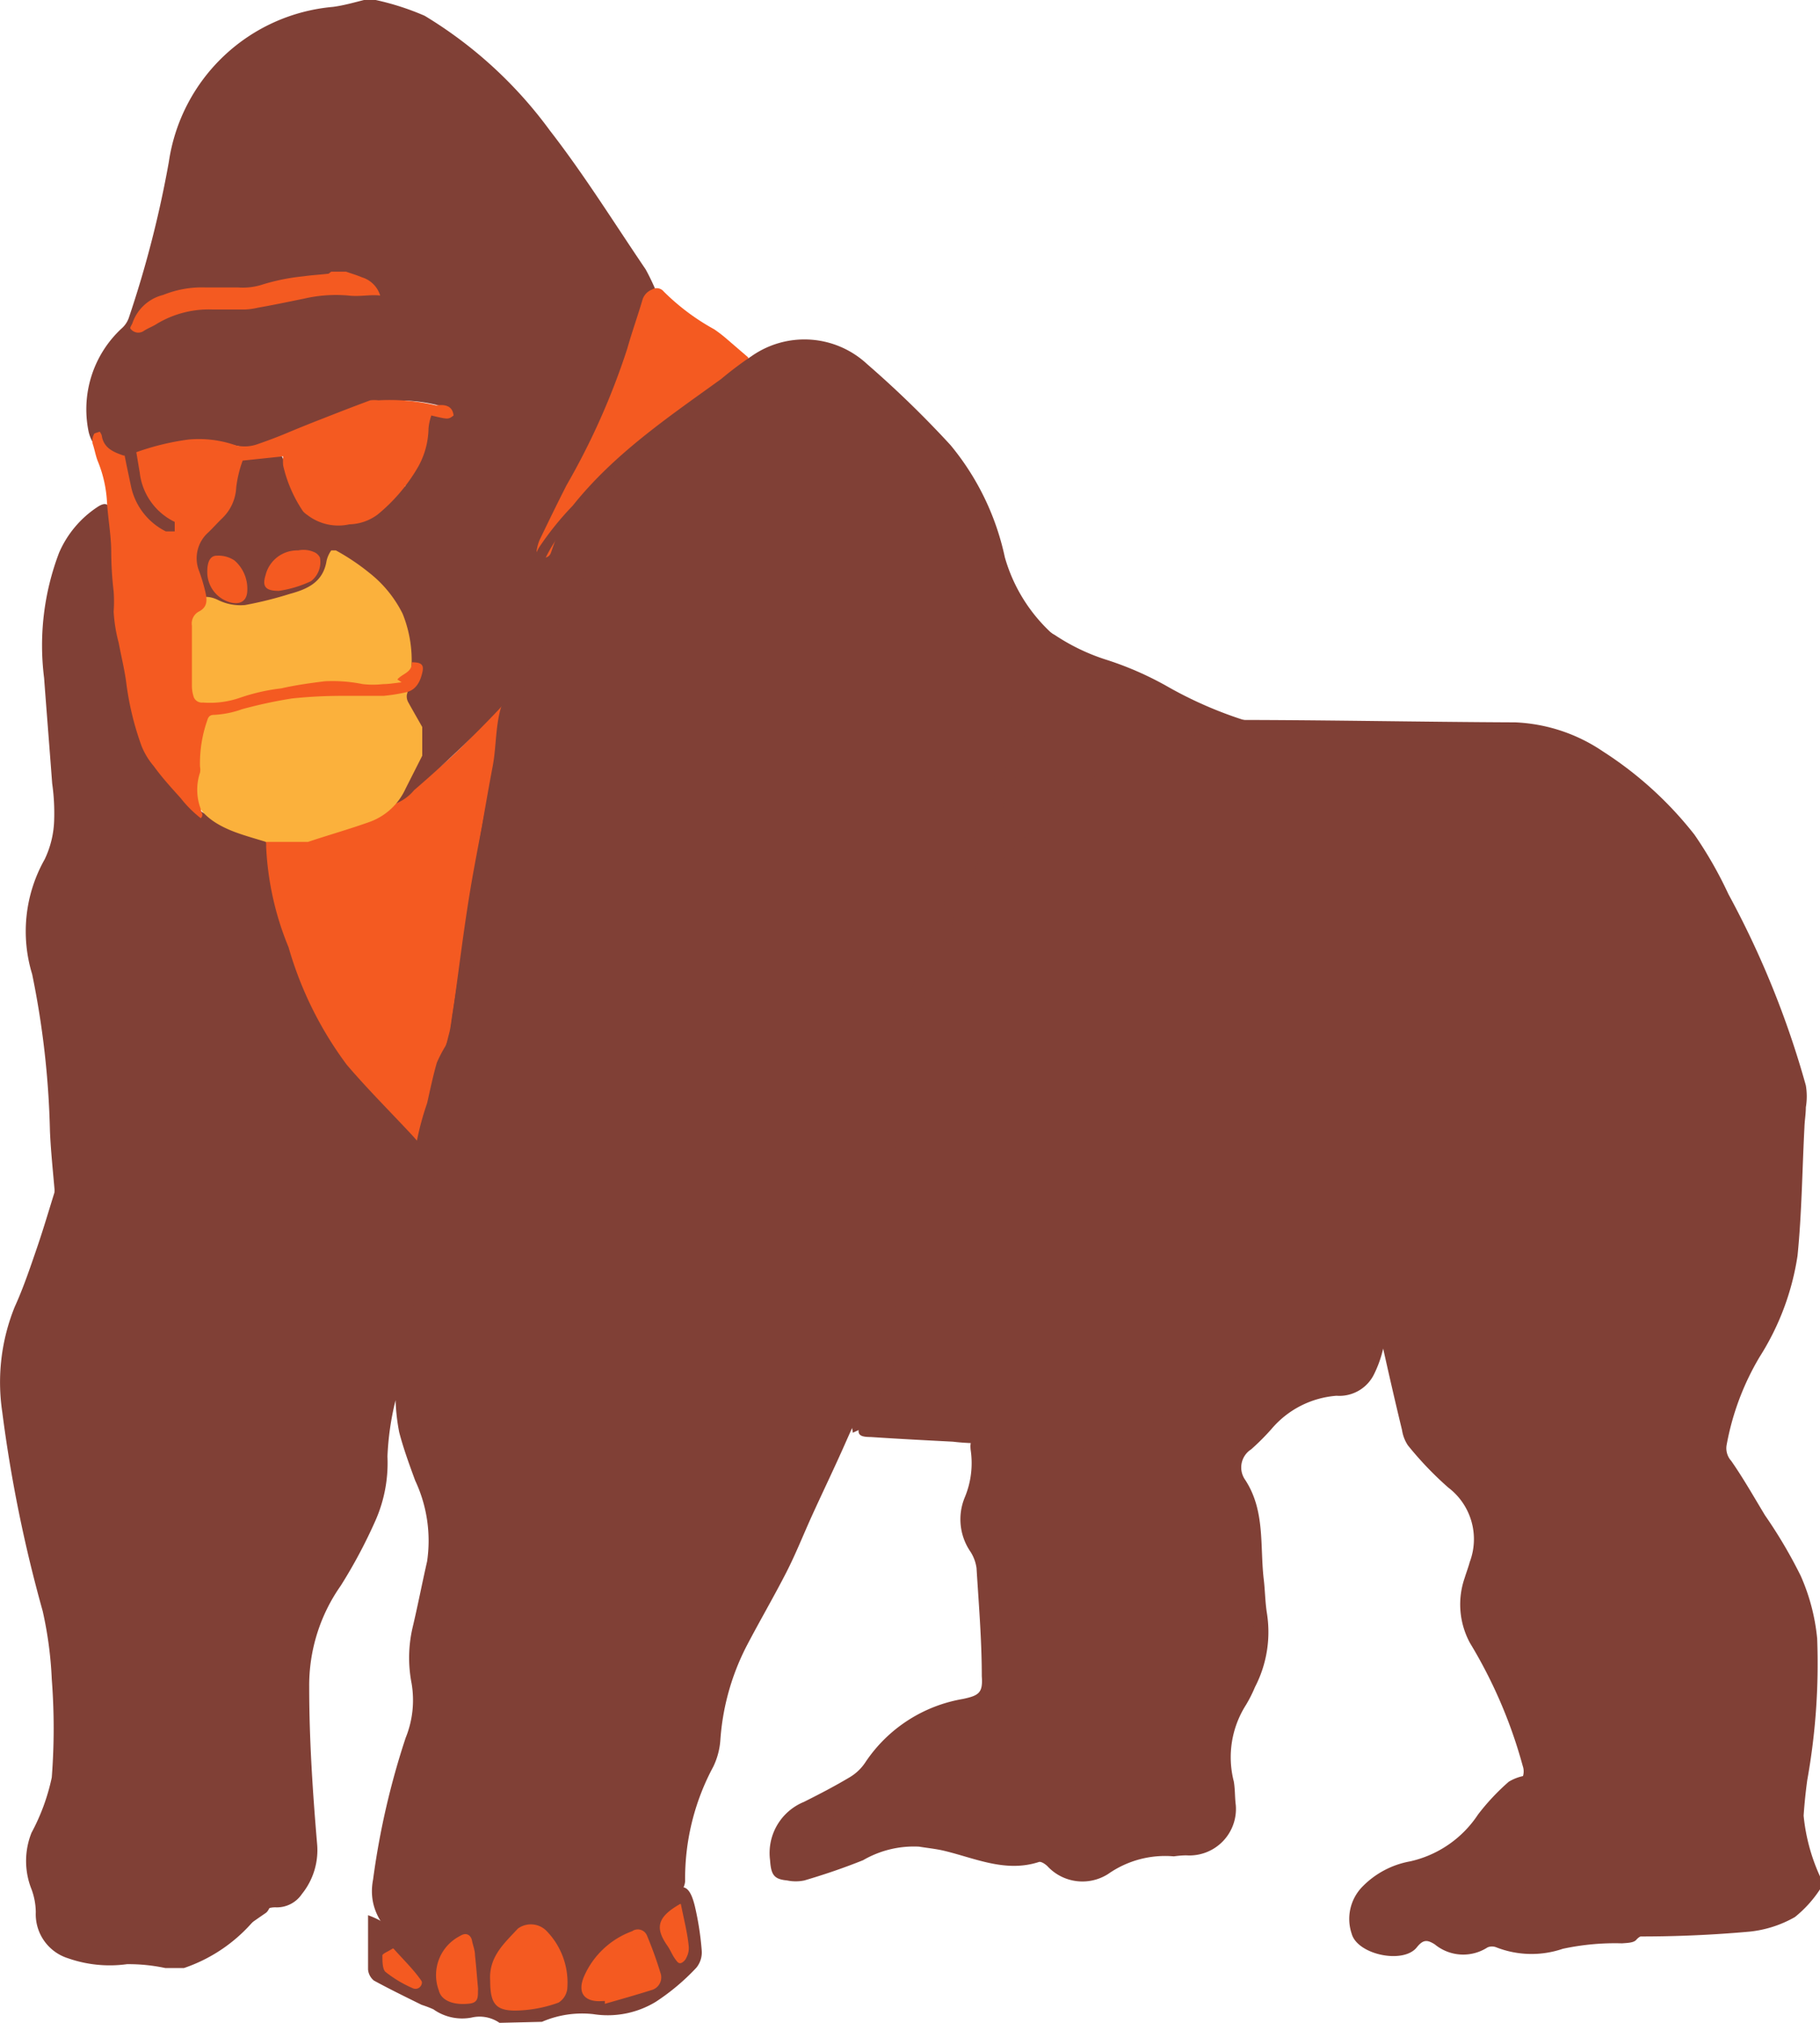 <svg xmlns="http://www.w3.org/2000/svg" width="90" height="100" viewBox="0 0 90 100"><defs><style>.cls-1{fill:#804036;}.cls-2{fill:#f45a21;}.cls-3{fill:#fbb13c;}</style></defs><g id="レイヤー_2" data-name="レイヤー 2"><g id="図形"><path class="cls-1" d="M68.2,67a4,4,0,0,1-3,1.77A4.57,4.57,0,0,0,62.3,70.7a3.4,3.4,0,0,1-.82.83,1.14,1.14,0,0,0-.43,1.34,1.61,1.61,0,0,0,.14.5c.91,1.42.78,3,.87,4.62,0,.91.16,1.83.23,2.75a4.68,4.68,0,0,1-.56,2.49,4.34,4.34,0,0,1-.26.53c-1.17,1.59-1.07,3.36-.76,5.17a2,2,0,0,1-2,2.46,7,7,0,0,0-4.29,1,2.5,2.5,0,0,1-1.18.24A1.21,1.21,0,0,1,52,91.84a2.29,2.29,0,0,1,.21-2.4,2,2,0,0,1,1.89-.82,1.58,1.58,0,0,0-1.87.58,5.05,5.05,0,0,0-.63,1.67c-.1.52-.27.74-.79.81a6.21,6.21,0,0,1-2.8-.23,7,7,0,0,0-3.92-.51,6.77,6.77,0,0,0-.71.26c-.83.29-1.65.61-2.5.85a.72.72,0,0,1-.66-.32,1.23,1.23,0,0,1-.07-.92,7.23,7.23,0,0,1,2-2.41,7,7,0,0,0,1-1,7,7,0,0,1,4.74-2.91c.64-.12,1-.45,1-1.07,0-1,0-2.11,0-3.16s-.12-1.92-.21-2.87a1.35,1.35,0,0,0-.2-.71,2.58,2.58,0,0,1-.38-2.44c.12-.61.29-1.21.35-1.82.07-.79.14-.91.93-.92,1,0,2,0,3,0a7,7,0,0,0,3.19-.78c1.95-1,3.91-2,5.85-3,.56-.3,1-.78,1.57-1.1a27.1,27.1,0,0,1,2.87-1.51c1-.44,1.52-.18,2,.81.1.19.22.38.32.56Z"/><path class="cls-2" d="M25.05,34.86a4.14,4.14,0,0,1,0,.86C24.35,39.81,23.6,43.9,22.88,48c-.39,2.17-.77,4.35-1.1,6.54-.17,1.14-.2,2.3-.33,3.45a6.27,6.27,0,0,1-.31,1.49,2.45,2.45,0,0,1-4.19.7A4.88,4.88,0,0,1,15.65,58a1.48,1.48,0,0,0-1-.86c-2-.47-2.38-2.09-2.25-3.66A4.22,4.22,0,0,0,12,50.93,3.9,3.9,0,0,1,11.87,49a5.47,5.47,0,0,1,.39-1.35c.23-.72.09-1-.68-1.08a2.4,2.4,0,0,1-1.57-.8,2.43,2.43,0,0,1,.06-3.44,3.61,3.61,0,0,1,2.54-1.11,14.38,14.38,0,0,0,10.28-4.36c.64-.63,1.21-1.32,1.81-2Z"/><path class="cls-2" d="M25.05,99.65c-.32-.25-.86-.2-.95-.76a3.12,3.12,0,0,1,.14-2.17A11.42,11.42,0,0,1,25,95.55a1.37,1.37,0,0,1,2.39.08,4.15,4.15,0,0,1,.9,2.37c0,.91-.11,1.12-1,1.4a10.3,10.3,0,0,1-1.13.25Z"/><path class="cls-2" d="M29.78,99.19h-.23c-1,0-1.3-.57-.94-1.5a4.32,4.32,0,0,1,2.79-2.52.78.78,0,0,1,.7.28A16.12,16.12,0,0,1,33,97.67a.69.69,0,0,1-.49.88c-.88.28-1.76.54-2.63.8Z"/><path class="cls-2" d="M22.81,99.31c-.51,0-1-.06-1.22-.61a2.18,2.18,0,0,1,.09-2.28,8.38,8.38,0,0,1,1.08-1c.34-.27.67-.15.74.26a29.57,29.57,0,0,1,.38,3C23.91,99.17,23.61,99.32,22.81,99.31Z"/><path class="cls-2" d="M34.4,96.26a4.22,4.22,0,0,1-.31.82c-.25.42-.66.38-.89,0s-.5-.92-.71-1.4a1.5,1.5,0,0,1,1-1.71.54.54,0,0,1,.42.29C34.08,94.88,34.23,95.56,34.4,96.26Z"/><path class="cls-2" d="M18.63,96.71c0-.16,0-.32,0-.47.06-.42.31-.59.64-.31A20.35,20.35,0,0,1,21,97.58a.75.75,0,0,1,0,.71.9.9,0,0,1-.75.21A3.57,3.57,0,0,1,19,97.8a3.62,3.62,0,0,1-.52-1Z"/><path class="cls-1" d="M39.26,92.59c-.74,0-.9-.15-.84-.89a2.43,2.43,0,0,1,1.08-1.87c.16-.11.42-.07.63-.11a1.65,1.65,0,0,1,0,.63A1.64,1.64,0,0,0,40,91.86C40.29,92.36,40,92.59,39.26,92.59Z"/><path class="cls-1" d="M39.48,17.2h.93a8.09,8.09,0,0,1,1.29.52,21,21,0,0,1,5.11,4.66,15.59,15.59,0,0,1,3.1,7.83,42,42,0,0,1,.25,6.45,5.39,5.39,0,0,1-.48,2c-1,2.28-2,4.56-3.06,6.8a23.54,23.54,0,0,0-2.3,9.64,1.87,1.87,0,0,0,.07.4,6.49,6.49,0,0,1,.2,1.14c0,2.26,0,4.52,0,6.77a6.82,6.82,0,0,1-.36,2.31c-.74,1.92-1.61,3.78-2.44,5.65-.54,1.22-1.12,2.42-1.67,3.63-.41.91-.78,1.84-1.23,2.72-.64,1.25-1.35,2.46-2,3.71a11.93,11.93,0,0,0-1.27,4.62,3.59,3.59,0,0,1-.35,1.29A11.67,11.67,0,0,0,33.88,93a.93.93,0,0,1-.28.59c-.35.33-.73.61-1.11.91a1.42,1.42,0,0,1-.49.28,5.42,5.42,0,0,0-3,1.84c-.29.36-.54.32-.77-.07s-.4-.63-.57-1a1.59,1.59,0,0,0-2.87,0,3.71,3.71,0,0,1-.73.69,6.53,6.53,0,0,1-.37-.81c-.13-.48-.41-.57-.77-.31a9.46,9.46,0,0,0-1.28,1.09c-.77.8-.76.81-1.64.07-1-.87-1.84-1.87-1.55-3.37a38.42,38.42,0,0,1,1.61-7,4.94,4.94,0,0,0,.29-2.71,6.61,6.61,0,0,1,.05-2.73c.26-1.09.47-2.19.72-3.28a7,7,0,0,0-.59-4c-.29-.79-.58-1.58-.79-2.39a10.18,10.18,0,0,1-.18-1.58,13.91,13.91,0,0,0-.4,2.78,7.05,7.05,0,0,1-.58,3.14,25.22,25.22,0,0,1-1.73,3.25,8.57,8.57,0,0,0-1.56,5c0,2.58.17,5.17.39,7.75a3.45,3.45,0,0,1-.75,2.49,1.49,1.49,0,0,1-1.29.66,1.1,1.1,0,0,0-.84.35A7.83,7.83,0,0,1,9.1,97.29H8.17a8.72,8.72,0,0,0-1.89-.19,6.25,6.25,0,0,1-2.91-.29,2.28,2.28,0,0,1-1.6-2.28,3.37,3.37,0,0,0-.21-1.13,3.76,3.76,0,0,1,0-2.8,10.23,10.23,0,0,0,1-2.73,31.55,31.55,0,0,0,0-4.86,19,19,0,0,0-.45-3.37,69.05,69.05,0,0,1-2-9.85A9.93,9.93,0,0,1,.73,64.6c.42-.92.75-1.9,1.08-2.86s.59-1.85.88-2.78a.88.88,0,0,0,0-.23c-.08-.93-.18-1.87-.22-2.81a43.1,43.1,0,0,0-.88-7.76,7.24,7.24,0,0,1,.62-5.68,4.8,4.8,0,0,0,.47-2,10.34,10.34,0,0,0-.1-1.75c-.13-1.74-.27-3.48-.4-5.22a12.87,12.87,0,0,1,.74-6.18,5.15,5.15,0,0,1,1.89-2.26c.4-.27.61-.18.68.3.09.66.16,1.32.24,2,.31,2.61.58,5.22.94,7.82a7.3,7.3,0,0,0,5.86,5.94.64.64,0,0,1,.63.7,14.75,14.75,0,0,0,1.11,5,18,18,0,0,0,2.88,5.81c1,1.17,2.06,2.23,3.1,3.34.31.33.61.68,1,1.13a9,9,0,0,0,.16-1,26.71,26.71,0,0,1,.82-5.1c.06-.26.09-.54.13-.81.66-4.1,1.23-8.22,2-12.3.29-1.49,0-3.22,1.34-4.42,0,0,0-.07,0-.11l.69-2,2.22-6.63a6.11,6.11,0,0,1,2.47-3.39c1.58-1,3.21-1.9,4.84-2.8.43-.23,1.07-.15,1.4-.46A4.77,4.77,0,0,1,39.48,17.2Z"/><path class="cls-1" d="M90,93.4a5.87,5.87,0,0,1-1.24,1.37,5.68,5.68,0,0,1-2.23.72c-1.89.17-3.79.25-5.68.24a10.84,10.84,0,0,1-2.56-.5,1.12,1.12,0,0,0-1.4.5,1.15,1.15,0,0,1-1.46.53c-.22-.08-.45-.13-.67-.2-.8-.24-.89-.6-.31-1.24s1-1.08,1.4-1.58a3.89,3.89,0,0,0-1.57,1.38c-.22.28-.36.61-.57.89a2,2,0,0,1-3.16-.16,1.27,1.27,0,0,1,.34-1.46,15.36,15.36,0,0,1,1.31-1.24.53.53,0,0,0,.19-.25c-1,.74-2.18,1.31-2.07,2.88,0,.46-.45.86-1,.94a3.88,3.88,0,0,1-.59,0c-.57,0-1.21,0-1.47-.67a1.83,1.83,0,0,1,.63-2.15,7.36,7.36,0,0,1,1.76-.86,6.42,6.42,0,0,0,3.5-2.25,21.46,21.46,0,0,1,1.93-2.12.81.81,0,0,0,.22-.87,23.76,23.76,0,0,0-2.61-6.08A4,4,0,0,1,72.43,78c.08-.26.18-.52.25-.78a3.2,3.2,0,0,0-1.06-3.68,16.81,16.81,0,0,1-2-2.09,1.88,1.88,0,0,1-.29-.76c-.35-1.44-.68-2.89-1-4.33a2.65,2.65,0,0,0-.33-.62c-.68-1.16-1-1.32-2.21-.83A21.66,21.66,0,0,0,63,66.35c-1.39.81-2.72,1.73-4.13,2.5a33.41,33.41,0,0,1-4.08,2,13.16,13.16,0,0,1-5.41.51c-.75,0-1.51,0-2.26-.09-1.36-.07-2.71-.14-4.06-.23-.7,0-.71-.2-.44-.86a35,35,0,0,0,1.87-4.86,18.5,18.5,0,0,0,.26-4c0-1.3,0-2.59,0-3.88,0-.86-.11-1.71-.11-2.56s.05-1.92.13-2.87a20.6,20.6,0,0,1,2.1-6.64c1-2.28,2.08-4.52,3-6.81a6.57,6.57,0,0,0,.47-2.4c0-1.76-.11-3.52-.16-5.28a1.74,1.74,0,0,1,.14-.48c.15.05.37.05.44.16,1.3,1.93,3.37,2.71,5.32,3.65a27.29,27.29,0,0,0,3.27,1.21,4.93,4.93,0,0,0,1.38.17c4.73,0,9.47.1,14.2.12a8.35,8.35,0,0,1,4.34,1.44,18.28,18.28,0,0,1,4.52,4.11,20,20,0,0,1,1.68,2.94,45.2,45.2,0,0,1,3.83,9.46,3.24,3.24,0,0,1,0,1.08c0,.33-.06.66-.07,1-.11,2.11-.13,4.23-.34,6.33a12.9,12.9,0,0,1-1.87,5,13.06,13.06,0,0,0-1.64,4.38.93.93,0,0,0,.23.77c.6.86,1.12,1.78,1.67,2.69a23.69,23.69,0,0,1,1.77,3A10,10,0,0,1,89.86,81a32.54,32.54,0,0,1-.49,7c-.08.59-.14,1.17-.18,1.76a9.43,9.43,0,0,0,.81,3Z"/><path class="cls-1" d="M44.77,59.48a1.67,1.67,0,0,1-.34-1c-.08-.66-.11-1.32-.17-2a.92.92,0,0,1-.42-1c0-.86,0-1.72.14-2.57a9.11,9.11,0,0,1,.43-1.61c.38-1.26.75-2.53,1.17-3.77A15.62,15.62,0,0,1,47,44.39a8.64,8.64,0,0,0,.88-2c.24-.8.55-1.57.8-2.37.47-1.51.92-3,1.37-4.55a2.24,2.24,0,0,0,.08-.57c0-1.06,0-2.12,0-3.18,0-.56-.13-1.11-.19-1.67,0-.21,0-.43,0-.64H50a1.69,1.69,0,0,0,1,1.14.49.49,0,0,1,.24.15,4.1,4.1,0,0,0,.92.69,10.08,10.08,0,0,0,2.47,1.2A16.06,16.06,0,0,1,57.84,34a20,20,0,0,0,3.84,1.65v.12l-.54-.09c-.19.32-.55.28-.89.36q-1.24.3-2.46.72c-.85.29-1.69.62-2.51,1A9.32,9.32,0,0,0,53,39.31c-.75.63-1.45,1.33-2.2,2a4.36,4.36,0,0,0-.93.94.54.54,0,0,1-.32.23A.94.94,0,0,0,49,43C48.3,44,47.64,45.11,47,46.2a9.66,9.66,0,0,0-1.33,3.33,13.49,13.49,0,0,1-.61,1.93c-.12.37-.24.74-.38,1.14.29.09.32.32.32.59,0,1.46,0,2.91,0,4.36a3.46,3.46,0,0,0,.18,1.32.68.68,0,0,1-.06.61Z"/><path class="cls-1" d="M18,0h.58A13,13,0,0,1,21,.78a21.33,21.33,0,0,1,6.19,5.67c1.7,2.19,3.18,4.57,4.74,6.87a11.29,11.29,0,0,1,.53,1.11,2.13,2.13,0,0,0,.51.72c.78.55,1.6,1,2.38,1.57a6.13,6.13,0,0,1,2.12,1.77v.36c-.27.34-.46.8-.8,1-1.13.68-2.31,1.27-3.48,1.88a1.55,1.55,0,0,1-.75.27,2,2,0,0,0-2,1.44,37.82,37.82,0,0,0-1.28,3.9A8.77,8.77,0,0,1,27.6,31c-1.09,1.25-1.82,2.82-2.92,4.06a55.09,55.09,0,0,1-4.2,4,2.25,2.25,0,0,1-2.21.77.58.58,0,0,0-.28.05L14.55,41H12.7L12,40.81a2.41,2.41,0,0,1-2-3.25c.14-.63.42-1.22.58-1.85a1.56,1.56,0,0,1,1.69-1.21l5.05-.11h.57v-.23H16.05c-2,0-4-.16-5.78.84-.48.27-.82.07-.93-.5C9.19,33.75,9.1,33,9,32.35A17.38,17.38,0,0,0,9,34.1c0,.46.17.95.72,1.1s.68.25.48,1-.33,1.67-.49,2.51c0,.22-.07.44-.11.66-.22-.08-.51-.09-.65-.24a6.52,6.52,0,0,1-2-3.27c-.36-2.12-.64-4.26-.93-6.4-.22-1.7-.35-3.43-.61-5.13-.19-1.15-.26-1.14.87-1.38.61-.12.77,0,.86.6s.09,1,.2,1.51a1.38,1.38,0,0,0,.84,1.1,4.11,4.11,0,0,1-.89-2.88c0-.45.17-.77.61-.88a13.14,13.14,0,0,1,2-.44,1.31,1.31,0,0,1,1.3.74,2.54,2.54,0,0,0,.23.34c-.07-.62.19-.75.73-.68a4.09,4.09,0,0,0,1.1-.06.62.62,0,0,1,.77.52c.05.26.12.51.18.77l.25.1c-.81-1.68.46-2,1.37-2.6L16,21a4.84,4.84,0,0,1,3.12-.9l3.1.12a5.72,5.72,0,0,0-.66-.21,7.69,7.69,0,0,0-6.15,1.16,4.44,4.44,0,0,1-3.84.84,5.91,5.91,0,0,0-3.91.26,7.79,7.79,0,0,1-1.14.42,1.78,1.78,0,0,1-2.15-1.41A5.45,5.45,0,0,1,6,16.25a1.26,1.26,0,0,0,.36-.51A53.33,53.33,0,0,0,8.35,8,9,9,0,0,1,16.47.34C17,.27,17.52.12,18,0Zm1.9,24,.13.05,1.1-2.94L21,21Z"/><path class="cls-3" d="M16.38,27.21h.23a11,11,0,0,1,1.68,1.13,5.92,5.92,0,0,1,1.62,2,6.15,6.15,0,0,1,.21,4,.59.59,0,0,0,.06.36c.23.42.47.83.7,1.24v1.42L20.05,39a3.11,3.11,0,0,1-1.74,1.62c-1,.36-2,.64-3.08,1H13.15c-.51-.16-1-.29-1.54-.49-1.45-.55-2.5-1.46-2-3.4.22-.84.4-1.7.57-2.43-.28-.2-.69-.34-.77-.58a7.86,7.86,0,0,1,0-4.63c.17-.61.8-.71,1.35-.44a2.5,2.5,0,0,0,1.36.26,18.78,18.78,0,0,0,2.21-.55c.88-.24,1.65-.58,1.82-1.64A1.47,1.47,0,0,1,16.38,27.21Z"/><path class="cls-2" d="M37,18l-3.7,2.75c-.76.57-1.51,1.12-2.25,1.71a11.16,11.16,0,0,0-.91.91,11.28,11.28,0,0,0-1.76,2,3.7,3.7,0,0,1-.38.42,3.19,3.19,0,0,0-.39.57c-.15.31-.25.65-.38,1a.35.35,0,0,1-.44.19.32.32,0,0,1-.24-.4,2.13,2.13,0,0,1,.13-.45c.44-.91.88-1.82,1.34-2.72a35.35,35.35,0,0,0,3-6.75c.23-.82.52-1.62.76-2.44a.8.8,0,0,1,.47-.48.44.44,0,0,1,.57.1,11.11,11.11,0,0,0,2.5,1.87,6.9,6.9,0,0,1,.68.53l1,.86Z"/><path class="cls-2" d="M17.11,13.43c.26.09.53.17.79.28a1.35,1.35,0,0,1,.9.9c-.52-.06-1,.07-1.57,0a7,7,0,0,0-2.18.15l-.83.17c-.49.1-1,.2-1.46.28a3.42,3.42,0,0,1-.63.09c-.54,0-1.08,0-1.62,0A5,5,0,0,0,7.77,16c-.21.14-.45.22-.66.36a.48.48,0,0,1-.67-.13c0-.08.08-.17.11-.26a2.15,2.15,0,0,1,1.52-1.39,5.08,5.08,0,0,1,2.08-.37c.54,0,1.08,0,1.62,0A3.14,3.14,0,0,0,13,14.06a10.28,10.28,0,0,1,2-.4c.41-.06.83-.08,1.25-.13,0,0,.09-.07.13-.1Z"/><path class="cls-2" d="M22.43,20.54c-.26.2-.26.2-1.1,0a2.61,2.61,0,0,0-.14.65,4,4,0,0,1-.52,1.9,8.6,8.6,0,0,1-2,2.35,2.43,2.43,0,0,1-1.39.48,2.51,2.51,0,0,1-2.08-.46,1,1,0,0,1-.22-.19A6.7,6.7,0,0,1,14,23a3.22,3.22,0,0,1,0-.44l-2,.21a5.85,5.85,0,0,0-.32,1.34,2.25,2.25,0,0,1-.68,1.5c-.24.23-.46.48-.7.71a1.71,1.71,0,0,0-.45,1.92,8.83,8.83,0,0,1,.3,1c.09.39.14.77-.33,1a.67.67,0,0,0-.33.69c0,1,0,2,0,3a1.77,1.77,0,0,0,.07.46.43.43,0,0,0,.47.34,4.52,4.52,0,0,0,1.82-.23,9.62,9.62,0,0,1,2.06-.47c.7-.16,1.42-.26,2.14-.35a7.5,7.5,0,0,1,1.89.14,4.49,4.49,0,0,0,1,0c.28,0,.57-.05.92-.09l-.21-.14c.24-.29.75-.35.71-.85.47,0,.61.11.53.48s-.26.88-.8,1a8.58,8.58,0,0,1-1.13.18c-.67,0-1.35,0-2,0a23.82,23.82,0,0,0-2.53.13,22.91,22.91,0,0,0-2.46.53,4.77,4.77,0,0,1-1.4.28c-.18,0-.27.09-.32.27a6.42,6.42,0,0,0-.36,2.29.75.75,0,0,1,0,.3A2.67,2.67,0,0,0,9.93,40c0,.14.17.27,0,.45a5.74,5.74,0,0,1-1-1c-.46-.51-.91-1-1.33-1.58A3.59,3.59,0,0,1,7,36.88a14.53,14.53,0,0,1-.74-3c-.08-.7-.26-1.4-.39-2.1a7.6,7.6,0,0,1-.25-1.54,7.09,7.09,0,0,0,0-1A17.52,17.52,0,0,1,5.5,27.3c0-.83-.16-1.66-.21-2.49a6.17,6.17,0,0,0-.45-2c-.11-.27-.16-.59-.26-.88a.72.72,0,0,1,.06-.45c0-.07.18-.09.29-.14a.68.68,0,0,1,.1.18c.09.63.58.83,1.08,1a1.08,1.08,0,0,0,.59-.15,12.59,12.59,0,0,1,2.61-.64,5.51,5.51,0,0,1,2.36.29,1.9,1.9,0,0,0,1.06-.06c.49-.17,1-.36,1.45-.55s1.14-.47,1.71-.69c.81-.32,1.61-.63,2.42-.93a1.75,1.75,0,0,1,.4,0,10.17,10.17,0,0,1,2.86.25C21.92,20,22.37,20,22.43,20.54Z"/><path class="cls-2" d="M13.79,29.21c-.67,0-.83-.22-.66-.77a1.61,1.61,0,0,1,1.61-1.23,1.31,1.31,0,0,1,.85.11.59.59,0,0,1,.23.24,1.19,1.19,0,0,1-.44,1.17A5.6,5.6,0,0,1,13.79,29.21Z"/><path class="cls-2" d="M10.25,28.26c0-.5.15-.8.49-.79a1.42,1.42,0,0,1,.86.24,1.85,1.85,0,0,1,.63,1.45c0,.52-.31.74-.8.63A1.55,1.55,0,0,1,10.25,28.26Z"/><path class="cls-1" d="M8.2,26.27A3.24,3.24,0,0,1,6.47,24c-.16-.76-.33-1.53-.45-2.3,0-.16.12-.35.19-.53.13.16.33.29.38.47.14.57.22,1.15.32,1.72A3.09,3.09,0,0,0,8.64,25.8v.47Z"/><path class="cls-1" d="M83,95.64a10.05,10.05,0,0,1-1.09,0c-.37,0-.7-.08-1,.26-.13.15-.46.15-.7.17a12.25,12.25,0,0,0-2.93.27A4.79,4.79,0,0,1,74,96.27a.57.57,0,0,0-.44,0,2.21,2.21,0,0,1-2.61-.15c-.37-.23-.57-.25-.89.15-.67.84-2.94.36-3.22-.68a2.28,2.28,0,0,1,.55-2.34,4.37,4.37,0,0,1,2.33-1.23,5.44,5.44,0,0,0,3.37-2.32,11.09,11.09,0,0,1,1.52-1.62,2.29,2.29,0,0,1,.82-.3l.14.24c-.47.48-1,.94-1.4,1.44s-.84,1.08-1.33,1.54a13.45,13.45,0,0,1-1.53,1.17l.1.23c.29-.06.59-.14.89-.18a5.45,5.45,0,0,1,.7,0c-.08.18-.22.35-.21.52a1.55,1.55,0,0,0,.19.85,1.34,1.34,0,0,0,.85.48,2.15,2.15,0,0,0,.92-.39c.51-.29,1-.62,1.53-.9.13-.07.34,0,.52,0a4.45,4.45,0,0,1-.19.51c-.16.31-.34.61-.51.91.15.09.19.14.21.13,1.32-.35,2.49.44,3.75.54,1,.08,2,.22,3,.33Z"/><path class="cls-1" d="M24.7,100a1.73,1.73,0,0,0-1.38-.26,2.46,2.46,0,0,1-1.89-.41,5.77,5.77,0,0,0-.58-.22c-.79-.39-1.59-.78-2.36-1.2a.79.79,0,0,1-.29-.55c0-.83,0-1.67,0-2.68a4.33,4.33,0,0,1,.94.47c.59.5,1.13,1.06,1.7,1.61.4-.44.73-.81,1.07-1.17a3.31,3.31,0,0,1,.44-.4c1-.73,1.28-.63,1.63.52a2.35,2.35,0,0,0,.15.35l.56-.75a1.75,1.75,0,0,1,3.06,0l.86,1.35a5.47,5.47,0,0,1,2.52-1.9c.21-.1.45-.14.66-.24a3.81,3.81,0,0,0,.61-.37c.16-.12.26-.29.42-.41.9-.71,1.27-.61,1.54.49a14.47,14.47,0,0,1,.34,2.19,1.19,1.19,0,0,1-.27.86,10.94,10.94,0,0,1-2,1.68,4.58,4.58,0,0,1-3.09.61,5,5,0,0,0-2.54.38Zm-.46-2.08c0,1.22.31,1.55,1.59,1.46A6.48,6.48,0,0,0,27.62,99a.94.94,0,0,0,.43-.66A3.66,3.66,0,0,0,27,95.43a1.09,1.09,0,0,0-1.39-.09C24.94,96.07,24.16,96.73,24.24,97.92Zm5.67,1,0,.14c.77-.22,1.55-.44,2.31-.68a.65.65,0,0,0,.44-.85A19.49,19.49,0,0,0,32,95.7a.49.49,0,0,0-.74-.23,4.15,4.15,0,0,0-2.39,2.26c-.31.76,0,1.2.77,1.2Zm-6.27-.61c-.05-.55-.09-1.09-.15-1.64,0-.25-.1-.49-.15-.74s-.27-.43-.58-.23A2.17,2.17,0,0,0,21.7,98.4c.12.5.72.74,1.51.65C23.71,99,23.62,98.64,23.64,98.32Zm10-4.19c-1.13.64-1.26,1.17-.65,2.05.15.21.24.45.38.65s.19.24.28.23.24-.14.28-.25a1,1,0,0,0,.13-.56C34,95.57,33.82,94.89,33.67,94.13Zm-14.21,2.2c-.26.17-.52.26-.52.35,0,.28,0,.67.15.81a6,6,0,0,0,1.33.8c.34.16.56-.22.44-.37C20.45,97.36,19.94,96.87,19.46,96.33Z"/><path class="cls-1" d="M60.31,35.87c-3.61-1-7.13-2.22-9.84-5.24.05.6.12,1.14.13,1.68,0,2,.34,4-.3,5.9-.36,1.09-.95,2.1-1.4,3.17-1.09,2.55-2.21,5.1-3.24,7.68a14.51,14.51,0,0,0-.81,5.15c0,.79.19,1.58.2,2.38,0,1.19-.1,2.39-.08,3.58a32.09,32.09,0,0,1-.15,5.63,1.28,1.28,0,0,1-.07.34q-.89,2.11-1.79,4.21c0,.06,0,.13-.09.15-.23.12-.47.22-.7.33,0-.24-.18-.52-.1-.71.46-1.12,1-2.23,1.49-3.32a7.09,7.09,0,0,0,.8-3c0-2.44,0-4.87,0-7.31a3,3,0,0,0-.19-.77,1.31,1.31,0,0,1-.12-.45,40.38,40.38,0,0,1,.78-5.51,50.29,50.29,0,0,1,2.27-6c.68-1.6,1.46-3.16,2.21-4.73A5.72,5.72,0,0,0,50,36.23a47.62,47.62,0,0,0-.28-6,16,16,0,0,0-3-7.63A21.8,21.8,0,0,0,41.74,18a3.65,3.65,0,0,0-4,0,36.51,36.51,0,0,0-3.14,2.1,29.25,29.25,0,0,0-4.85,4,26.78,26.78,0,0,0-2.23,2.55,7.32,7.32,0,0,0-1.24,4.85,3.61,3.61,0,0,1,0,.87c-.71,3.5-1.5,7-2.13,10.49-.51,2.8-.81,5.63-1.26,8.44-.26,1.64-.68,3.26-1,4.9-.6,3.35-1.17,6.72-1.74,10.08-.12.69-.16,1.4-.27,2.1,0,.16-.22.3-.34.44-.08-.17-.24-.36-.23-.53.26-2.2.55-4.4.8-6.6a24.29,24.29,0,0,0,.27-3.51,13.93,13.93,0,0,1,.74-3.64c.15-.66.29-1.34.48-2a6.57,6.57,0,0,1,.43-.83,3.36,3.36,0,0,0,.24-.76c.38-2.62.67-5.25,1.14-7.85.68-3.73,1.49-7.43,2.23-11.14a3.65,3.65,0,0,0,.12-.87,8,8,0,0,1,.88-4A14.86,14.86,0,0,1,28.32,25c2.05-2.57,4.73-4.38,7.35-6.27a17,17,0,0,1,1.49-1.12,4.55,4.55,0,0,1,5.72.39A50.79,50.79,0,0,1,47,22a12.91,12.91,0,0,1,2.69,5.55,8.1,8.1,0,0,0,4.11,5,20.85,20.85,0,0,0,5.58,2.32,4,4,0,0,1,1.06.68Z"/><path class="cls-1" d="M58.05,91.77a4.91,4.91,0,0,0-3.25.87,2.36,2.36,0,0,1-3-.38c-.11-.11-.32-.25-.43-.21-1.64.53-3.13-.18-4.66-.55-.41-.1-.84-.14-1.26-.21a5,5,0,0,0-2.77.67c-1,.4-1.92.71-2.9,1a2.07,2.07,0,0,1-.86,0c-.65-.06-.79-.28-.84-1a2.73,2.73,0,0,1,1.67-2.88c.78-.39,1.55-.79,2.3-1.24a2.37,2.37,0,0,0,.75-.73,7.26,7.26,0,0,1,4.81-3.12c.81-.17,1-.31.94-1.13,0-1.78-.15-3.56-.26-5.34a2,2,0,0,0-.3-.81,2.83,2.83,0,0,1-.28-2.69A4.39,4.39,0,0,0,48,71.68c-.05-.49.07-.59.56-.59A39.61,39.61,0,0,0,53.34,71,8.49,8.49,0,0,0,56,70c1.77-.85,3.51-1.77,5.23-2.71a14.34,14.34,0,0,0,1.66-1.18,8.49,8.49,0,0,1,3.57-1.63,1.88,1.88,0,0,1,2,1.88,5.73,5.73,0,0,1-.5,1.55A1.91,1.91,0,0,1,66.09,69a4.68,4.68,0,0,0-3.22,1.65,11.76,11.76,0,0,1-1,1,1.06,1.06,0,0,0-.3,1.5c1,1.52.73,3.25.92,4.9.07.57.07,1.14.16,1.7a5.91,5.91,0,0,1-.59,3.65,6.74,6.74,0,0,1-.45.89,4.81,4.81,0,0,0-.6,3.77c.07.39.05.79.1,1.17a2.3,2.3,0,0,1-2.45,2.49A4.56,4.56,0,0,0,58.05,91.77Zm-6.93-20c-.6,0-1.21,0-1.81,0s-.66.19-.63.66a5,5,0,0,1-.32,1.94,2.29,2.29,0,0,0,.06,1.75,3.84,3.84,0,0,1,.51,2c0,.76.16,1.52.19,2.28a26.73,26.73,0,0,1,0,3.1c-.07.93-.3,1.07-1.19,1.26a6.44,6.44,0,0,0-4,2.12c-1.11,1.42-2.63,2.46-3.54,4a1,1,0,0,0,0,.71.55.55,0,0,0,.46.23,4.85,4.85,0,0,0,1.37-.42,5.86,5.86,0,0,1,4.83-.49,7,7,0,0,0,1.45.42,22.64,22.64,0,0,0,2.47.07c.12,0,.29-.25.34-.41.21-.59.32-1.21.58-1.77a2.15,2.15,0,0,1,2.09-1c.18.06.29.34.43.52-.13.07-.29.24-.39.21a1.36,1.36,0,0,0-1.58.57,2,2,0,0,0-.29,2,1.05,1.05,0,0,0,1.22.77,5,5,0,0,0,1.31-.42,5,5,0,0,1,2.71-.75,11.8,11.8,0,0,0,1.33,0,1.79,1.79,0,0,0,1.76-2c0-.47-.11-.94-.17-1.4a4.73,4.73,0,0,1,.53-3.45A5.44,5.44,0,0,0,61.55,83,7.64,7.64,0,0,0,62,80.87c0-1.09-.14-2.18-.21-3.28-.08-1.34,0-2.71-.76-3.91a2.11,2.11,0,0,1-.22-.67,1.45,1.45,0,0,1,.45-1.64,8.41,8.41,0,0,0,1-1,5.64,5.64,0,0,1,4-2.06A2.62,2.62,0,0,0,68,66.73a.91.91,0,0,0,0-.23,1.44,1.44,0,0,0-2-1.22l-.33.12a17.42,17.42,0,0,0-3.14,1.86c-1.81,1.13-3.74,2.06-5.61,3.11A9.34,9.34,0,0,1,51.12,71.74ZM39.62,90.21c-.61.14-1.25,1.43-.87,1.92.14.17.55.15.84.17.08,0,.25-.16.25-.24C39.79,91.45,39.7,90.85,39.62,90.21Z"/><path class="cls-1" d="M9.2,97.1C7.52,97,5.76,97,4,96.82a2.37,2.37,0,0,1-1.31-.45A3.44,3.44,0,0,1,2,95.16a1.1,1.1,0,0,1-.12-.39c0-.31,0-.62,0-.93a2.76,2.76,0,0,1,1,.22,15,15,0,0,1,1.79,1.38.61.61,0,0,0,.91,0c1.38-1,2-.95,3.37.14.26.21.45.2.64,0,.79-1,2-1.21,3.11-1.76.18-.1.52.09.79.15-.12.2-.18.48-.35.6C12,95.35,11,96.1,9.87,96.84A4.28,4.28,0,0,1,9.2,97.1Z"/></g></g></svg>